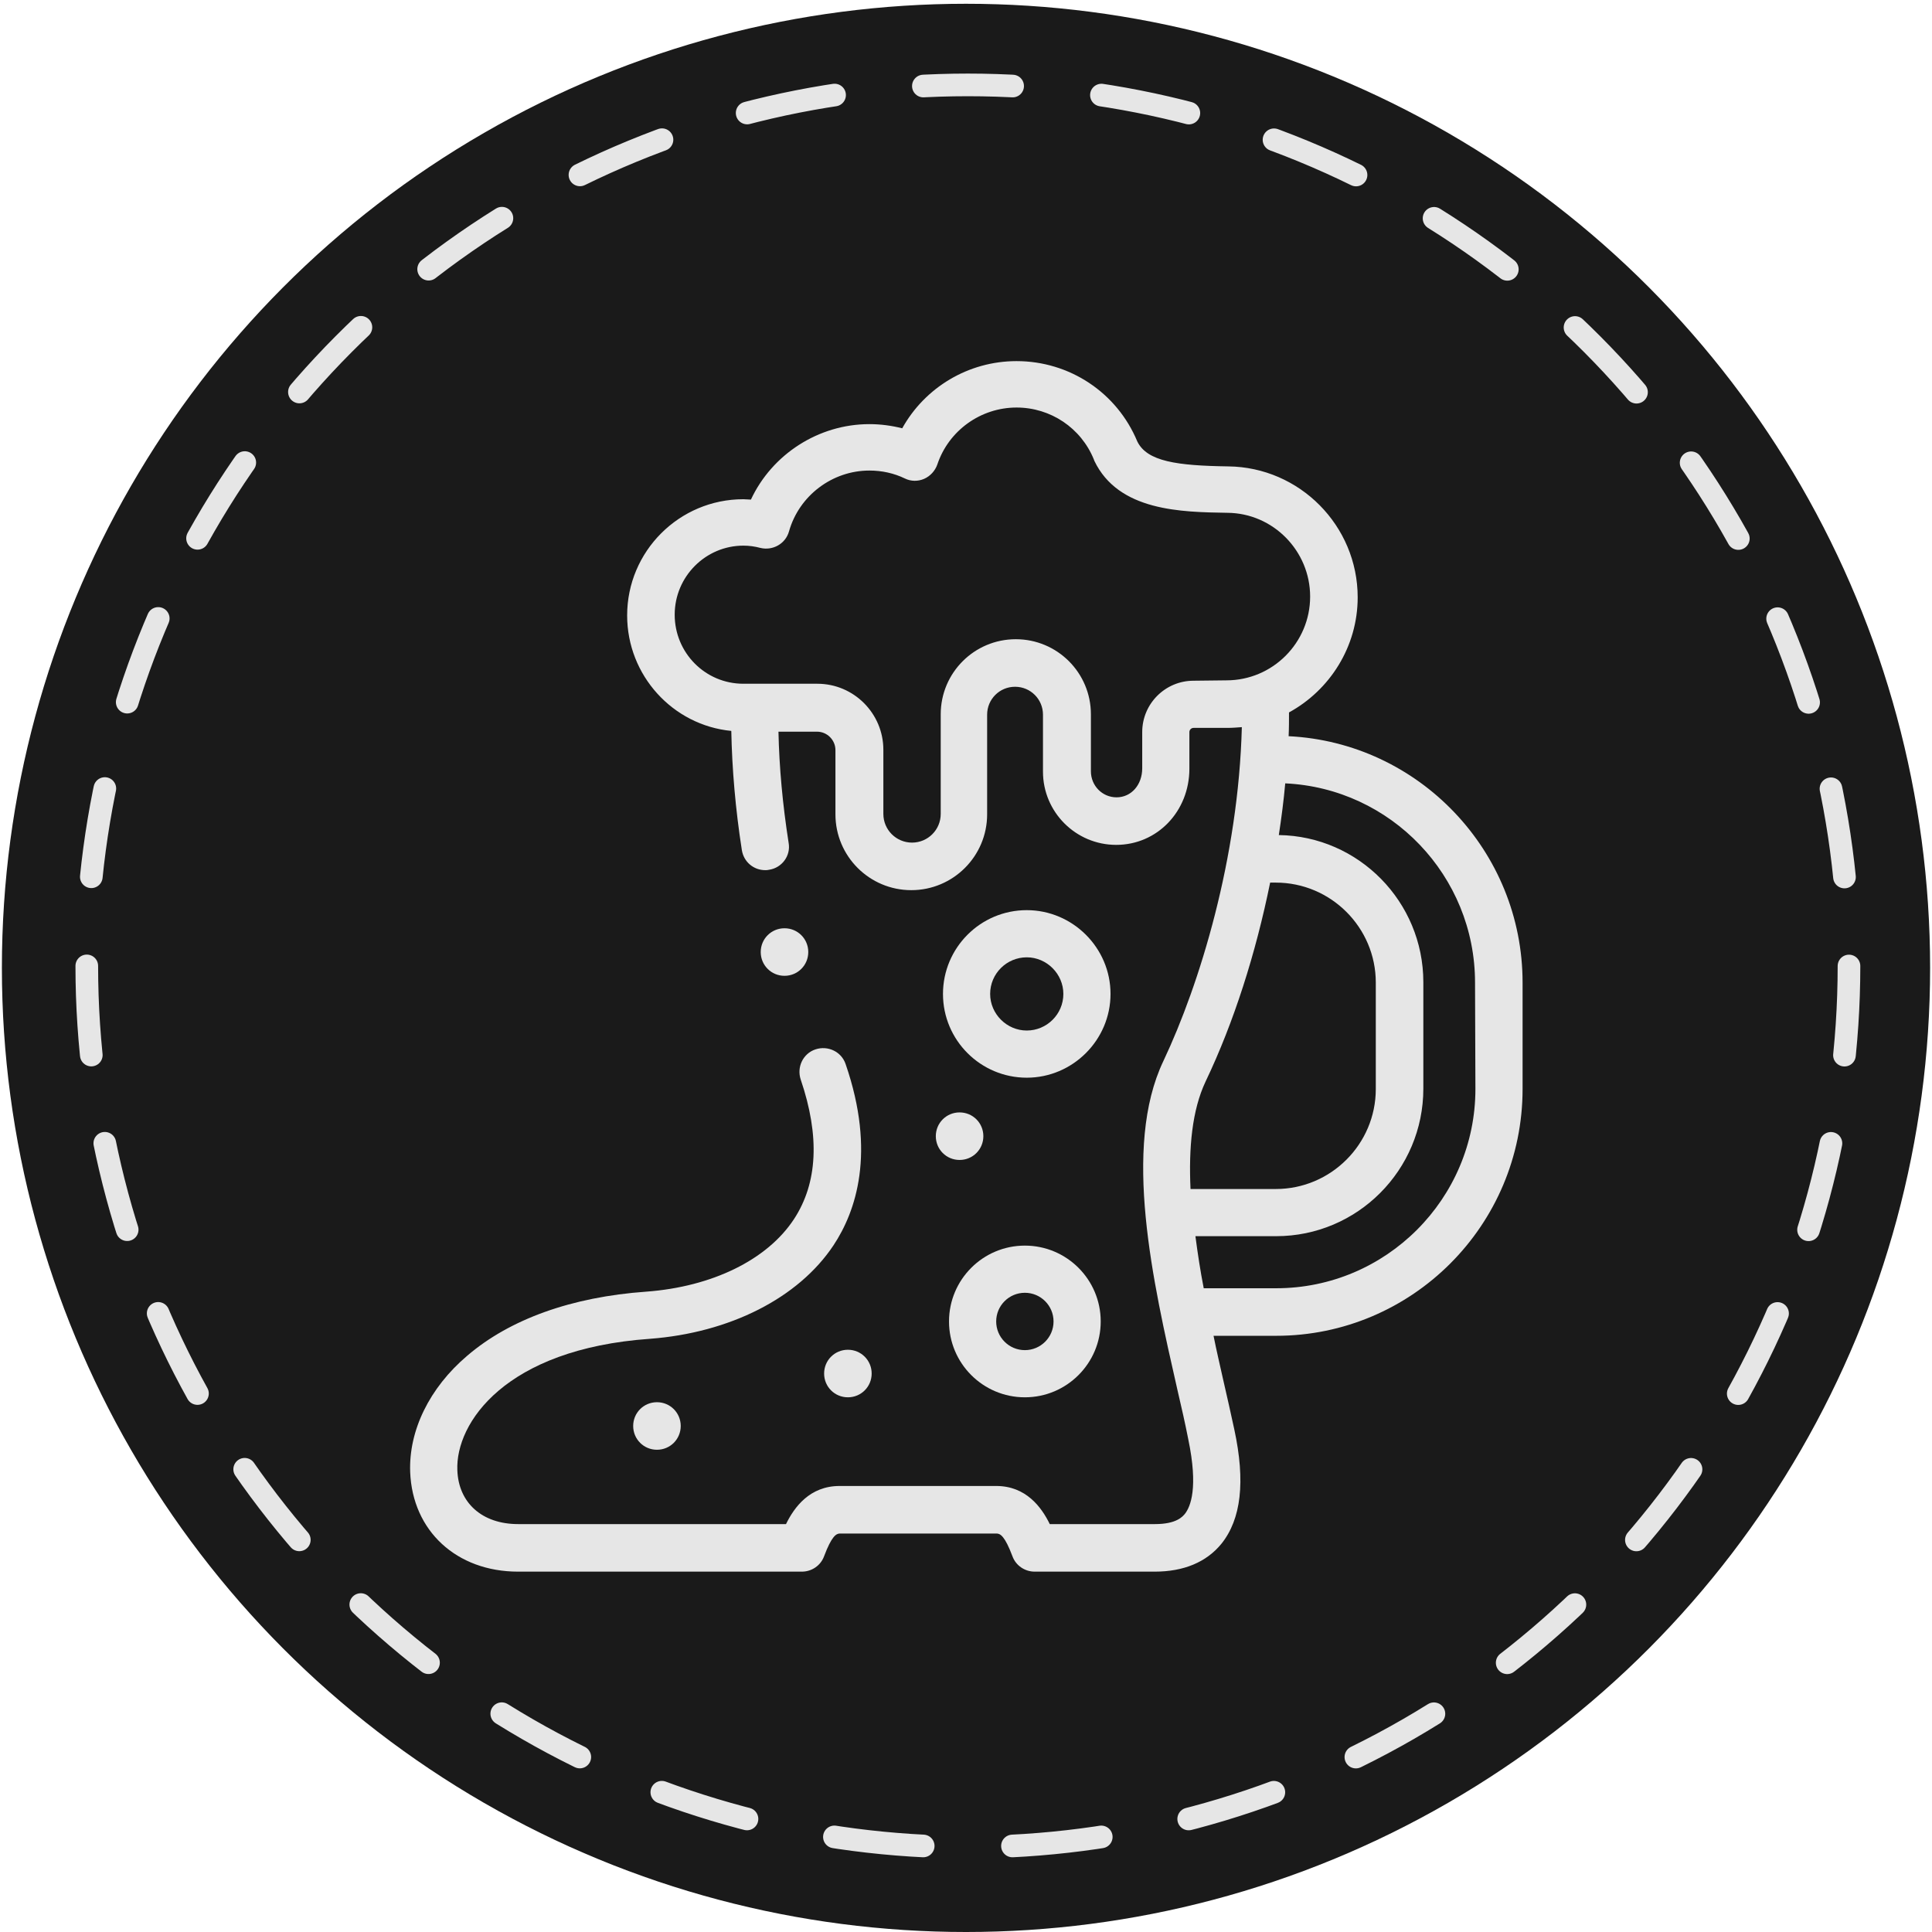 <?xml version="1.0" encoding="utf-8"?>
<!-- Generator: Adobe Illustrator 24.1.2, SVG Export Plug-In . SVG Version: 6.00 Build 0)  -->
<svg version="1.1" id="bootMug" xmlns="http://www.w3.org/2000/svg" xmlns:xlink="http://www.w3.org/1999/xlink" x="0px" y="0px"
	 viewBox="0 0 512 512" style="enable-background:new 0 0 512 512;" xml:space="preserve">
<style type="text/css">
	.st0{fill:#1A1A1A;}
	.st1{fill:#E6E6E6;}
	.st2{fill:none;stroke:#E6E6E6;stroke-width:6;stroke-linecap:round;stroke-miterlimit:10;stroke-dasharray:23.664,23.664;}

	#bootMug:hover .st2 { transform-origin: center center; animation: rotate 15s infinite linear }

      @keyframes rotate {
       0% {
       transform: rotate(0deg)
       }
       100% {
       transform: rotate(360deg)
  }
}
</style>
<circle id="BlackBG" class="st0" cx="256" cy="256.5" r="255.5"/>
<g id="bootMugOutline">
	<path class="st1" d="M272.1,241.2c-12.3,0-22.2,10-22.2,22.2c0,12.3,10,22.2,22.2,22.2c12.2,0,22.2-10,22.2-22.2
		C294.3,251.2,284.3,241.2,272.1,241.2z M272.1,273.1c-5.3,0-9.7-4.4-9.7-9.7c0-5.4,4.4-9.7,9.7-9.7c5.3,0,9.7,4.4,9.7,9.7
		C281.8,268.8,277.4,273.1,272.1,273.1z"/>
	<path class="st1" d="M271.6,330.1c-11.1,0-20.1,9-20.1,20.1c0,11.1,9,20.1,20.1,20.1c11.1,0,20.1-9,20.1-20.1
		C291.7,339.1,282.7,330.1,271.6,330.1z M271.6,357.8c-4.2,0-7.6-3.4-7.6-7.6s3.4-7.6,7.6-7.6c4.2,0,7.6,3.4,7.6,7.6
		C279.2,354.4,275.8,357.8,271.6,357.8z"/>
	<path class="st1" d="M341.5,195.1c0.1-2.1,0.1-4.3,0.1-6.3c10.8-5.9,18.2-17.4,18.2-30.5c0-19-15.4-34.5-34.3-34.7
		c-13.6-0.2-21.5-1.3-24.1-6.6c-5.4-13-18-21.3-32-21.3c-12.8,0-24.3,7-30.3,17.8c-2.8-0.7-5.7-1.1-8.7-1.1c-13.5,0-25.8,8-31.4,20
		c-0.7,0-1.3-0.1-2-0.1c-17,0-30.8,13.8-30.8,30.8c0,15.9,12.1,29.1,27.6,30.6c0.2,10.1,1.1,20.7,2.8,31.6c0.5,3.1,3.1,5.3,6.2,5.3
		c0.3,0,0.6,0,1-0.1c3.4-0.5,5.8-3.7,5.2-7.1c-1.6-10.2-2.5-20.1-2.7-29.5h10.2c2.7,0,4.9,2.2,4.9,4.9v17c0,11.1,9,20.1,20.1,20.1
		c11.1,0,20.1-9,20.1-20.1v-26.4c0-4.1,3.3-7.4,7.4-7.4c4.1,0,7.4,3.3,7.4,7.4v15.1c0,10.7,8.7,19.4,19.4,19.4
		c10.9,0,19.4-8.9,19.4-20.2V194c0-0.6,0.5-1.1,1.1-1.1h8.9c1.3,0,2.6-0.1,3.9-0.2c-0.9,34.6-11.1,68-20.8,88.5
		c-10.9,22.9-2.8,58.4,3.7,87c1.1,4.7,2.1,9.1,2.9,13.2c2.7,12.9,0.6,17.9-0.9,19.8c-0.6,0.7-2.2,2.7-7.9,2.7h-27.9
		c-2.2-4.5-6.3-10.1-14.2-10.1h-41.5c-7.9,0-12,5.6-14.2,10.1h-71c-9.5,0-15.8-5.6-16.1-14.3c-0.5-12.5,12.7-32.1,51-34.8
		c21.2-1.6,39.4-10.8,48.7-24.8c5.9-8.9,11.3-24.5,3.2-48c-1.1-3.3-4.7-5-8-3.9c-3.3,1.1-5,4.7-3.9,8c5.1,15,4.5,27.4-1.8,37
		c-7.1,10.8-21.7,17.9-39.1,19.2c-19.8,1.4-36.2,7.3-47.5,17c-10,8.5-15.5,19.8-15.1,30.8c0.6,15.6,12.3,26.4,28.6,26.4h75.2
		c2.6,0,5-1.6,5.9-4.1c2-5.3,3.2-6,4.2-6h41.5c1,0,2.2,0.7,4.2,6c0.9,2.5,3.3,4.1,5.9,4.1H306c7.7,0,13.7-2.5,17.7-7.4
		c5.2-6.5,6.4-16.4,3.4-30.3c-0.9-4.2-1.9-8.6-3-13.4c-0.8-3.6-1.7-7.4-2.5-11.4h16.6c36,0,65.3-29.3,65.3-65.4v-28.2
		C403.5,225.5,376,196.8,341.5,195.1L341.5,195.1z M316.3,180.4c-7.5,0-13.6,6.1-13.6,13.6v9.6c0,4.4-2.9,7.7-6.8,7.7
		c-3.8,0-6.8-3.1-6.8-6.9v-15.1c0-11-8.9-19.9-19.9-19.9c-11,0-19.9,8.9-19.9,19.9v26.4c0,4.2-3.4,7.6-7.6,7.6
		c-4.2,0-7.6-3.4-7.6-7.6v-17c0-9.6-7.8-17.5-17.5-17.5H197c-10.1,0-18.2-8.2-18.2-18.3c0-10.1,8.2-18.3,18.2-18.3
		c1.5,0,3,0.2,4.5,0.6c3.3,0.8,6.7-1.1,7.6-4.4c2.7-9.5,11.5-16.1,21.3-16.1c3.3,0,6.5,0.7,9.4,2.1c1.6,0.8,3.5,0.8,5.1,0.1
		c1.6-0.7,2.9-2.1,3.5-3.8c3-9,11.5-15.1,21-15.1c9,0,17.1,5.4,20.5,13.8c0,0.1,0.1,0.2,0.1,0.3c6.4,13.4,23.1,13.6,35.3,13.8
		c12.1,0.1,21.9,10.1,21.9,22.2c0,12.2-9.9,22.2-22.2,22.2L316.3,180.4L316.3,180.4z M319.5,286.6c7.5-15.7,13.3-34,17.1-52.7h1.5
		c14.6,0,26.5,11.9,26.5,26.5v28.2c0,14.6-11.9,26.5-26.5,26.5h-22.6C315,304.2,315.9,294.2,319.5,286.6z M391,288.6
		c0,29.1-23.7,52.8-52.8,52.8H319c-0.9-4.6-1.6-9.2-2.2-13.8h21.4c21.5,0,39-17.5,39-39.1v-28.2c0-21.3-17.1-38.7-38.3-39
		c0.7-4.6,1.3-9.2,1.7-13.7c28,1.3,50.3,24.5,50.3,52.8L391,288.6L391,288.6z"/>
	<path class="st1" d="M248,301.1L248,301.1c0,3.5,2.8,6.3,6.3,6.3c3.5,0,6.3-2.8,6.3-6.3c0-3.5-2.8-6.3-6.3-6.3
		C250.8,294.8,248,297.6,248,301.1L248,301.1z"/>
	<path class="st1" d="M167.8,377.9L167.8,377.9c0,3.5,2.8,6.3,6.3,6.3s6.3-2.8,6.3-6.3s-2.8-6.3-6.3-6.3
		C170.6,371.6,167.8,374.4,167.8,377.9L167.8,377.9z"/>
	<path class="st1" d="M218.4,364L218.4,364c0,3.5,2.8,6.3,6.3,6.3s6.3-2.8,6.3-6.3c0-3.5-2.8-6.3-6.3-6.3S218.4,360.5,218.4,364
		L218.4,364z"/>
	<path class="st1" d="M214.2,252.3c0-3.5-2.8-6.3-6.3-6.3s-6.3,2.8-6.3,6.3v0c0,3.5,2.8,6.3,6.3,6.3S214.2,255.8,214.2,252.3z"/>
</g>
<g id="whiteDashes">
	<circle class="st2" cx="256.5" cy="256" r="233.5"/>
</g>
</svg>
